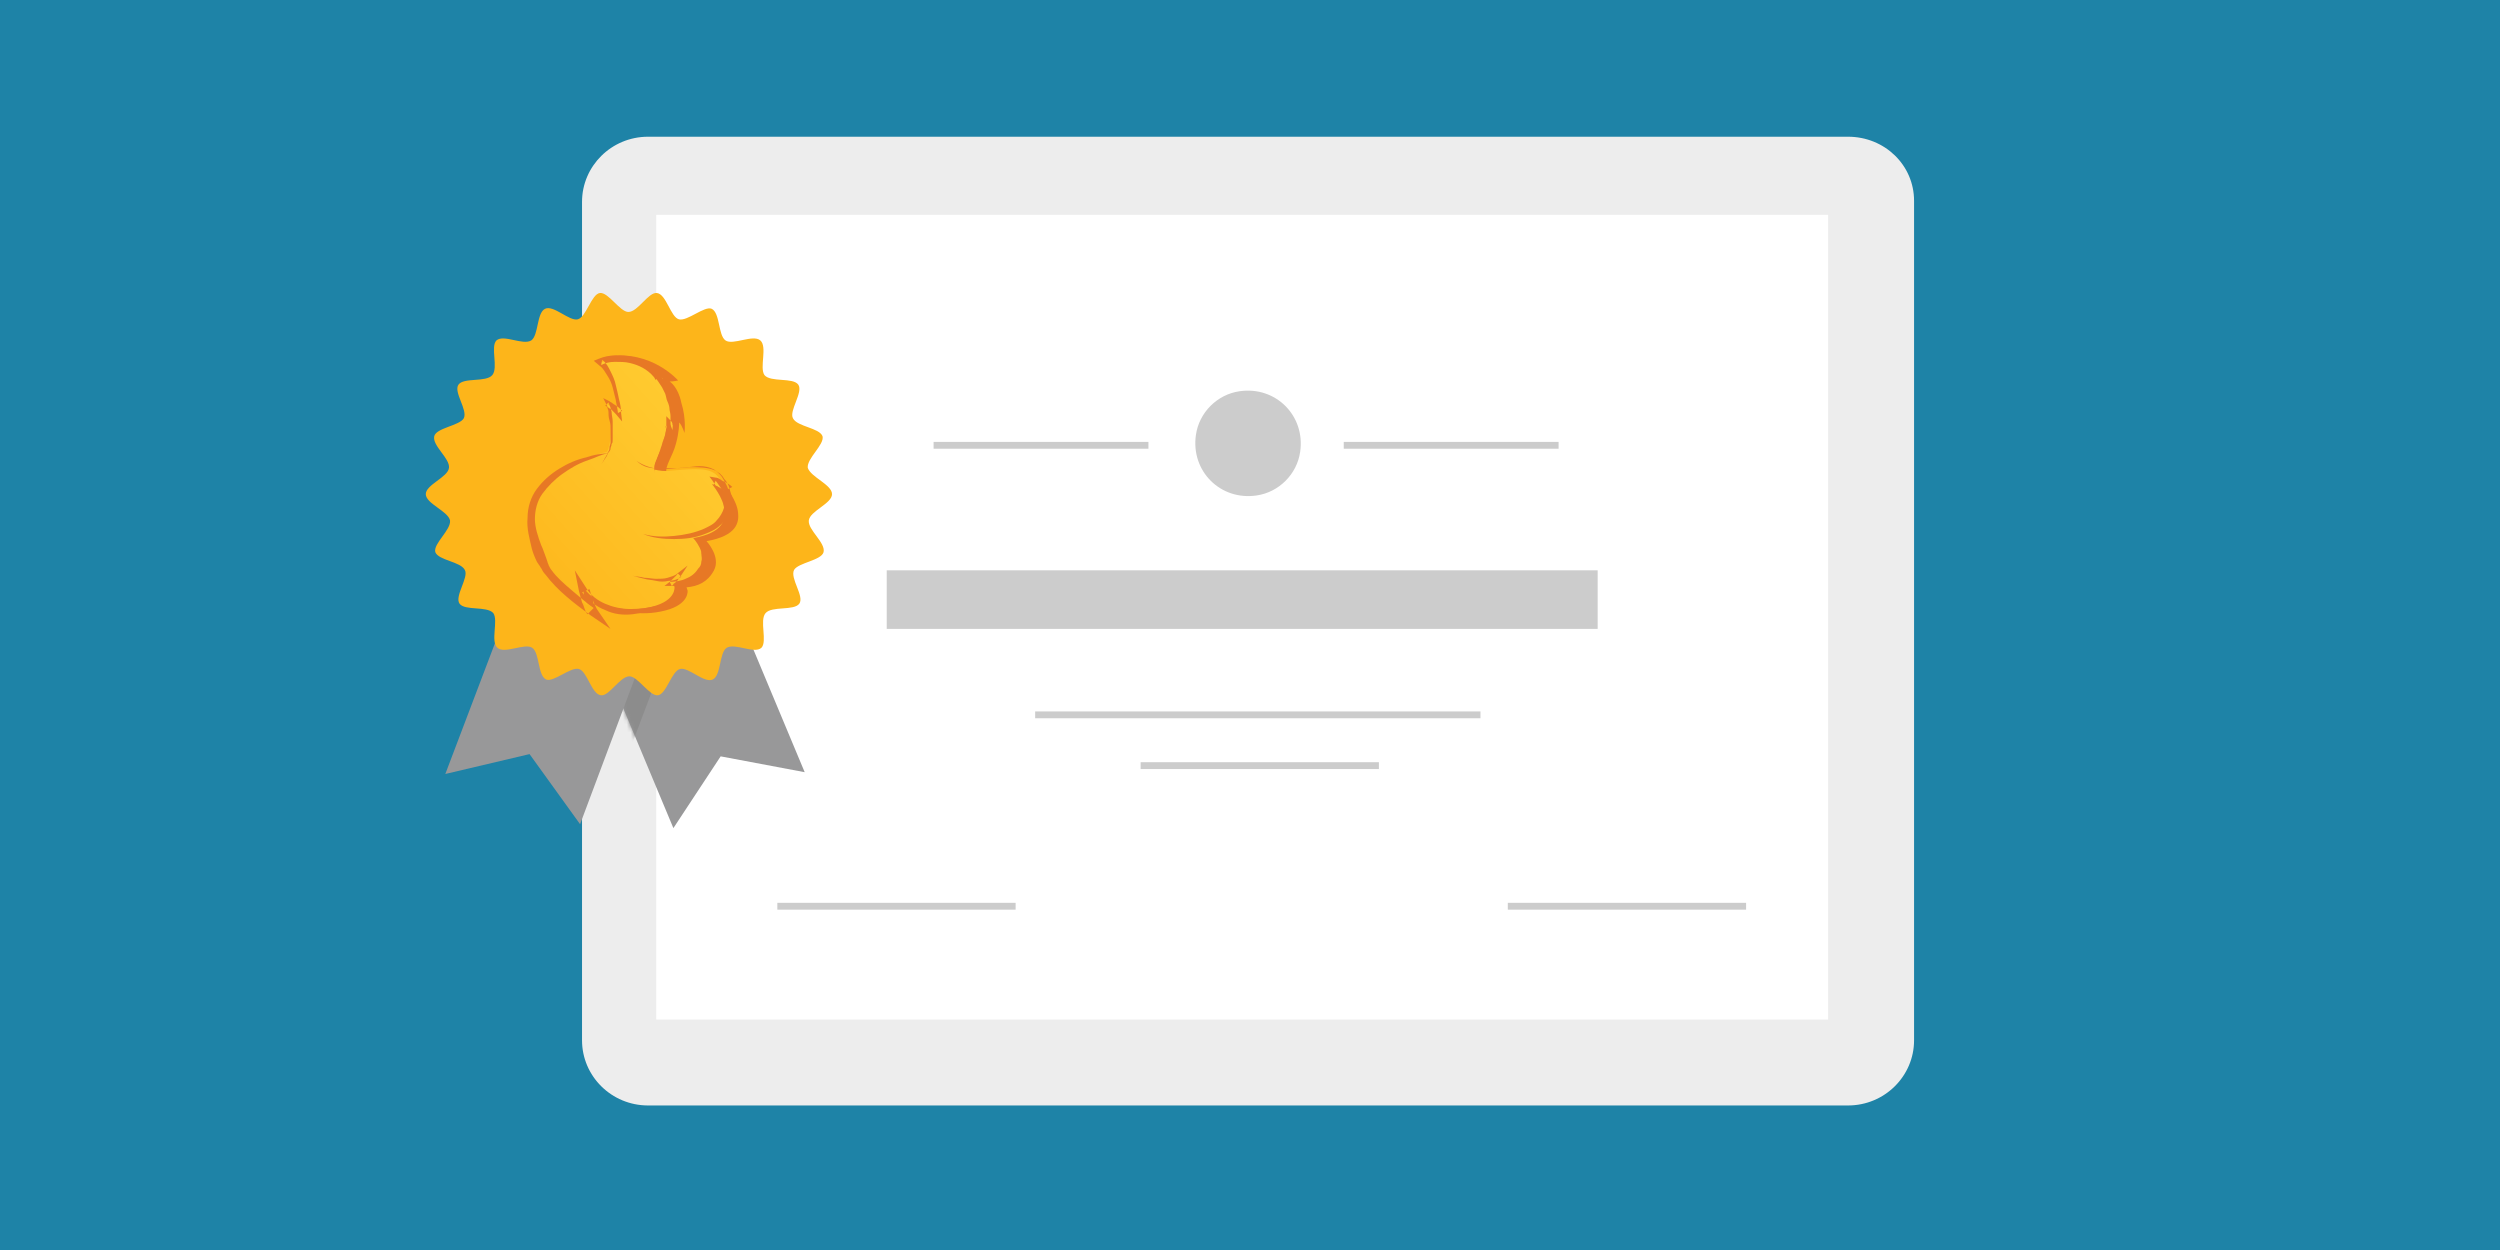 <?xml version="1.0" encoding="UTF-8" standalone="no"?>
<svg width="640px" height="320px" viewBox="0 0 640 320" version="1.1" xmlns="http://www.w3.org/2000/svg" xmlns:xlink="http://www.w3.org/1999/xlink" xmlns:sketch="http://www.bohemiancoding.com/sketch/ns">
    <rect x="0" y="0" width="640" height="320" fill="#333333" stroke="none"/>
    <title>certification</title>
    <description>Created with Sketch (http://www.bohemiancoding.com/sketch)</description>
    <defs>
        <path id="path-1" d="M65,73.68 L65,73.68 L34.613,1 L1,15.32 L31.387,88 L43.487,69.627 L65,73.68 Z"></path>
        <linearGradient x1="78.884%" y1="21.807%" x2="4.201%" y2="106.981%" id="linearGradient-3">
            <stop stop-color="#FFCA2F" offset="0%"></stop>
            <stop stop-color="#FDB51A" offset="100%"></stop>
        </linearGradient>
    </defs>
    <g id="Page-1" stroke="none" stroke-width="1" fill="none" fill-rule="evenodd" sketch:type="MSPage">
        <g id="hero-image" sketch:type="MSLayerGroup" transform="translate(0, -180.5) scale(-1, 1) translate(-0, 180.5) translate(-249, -438)">
            <g id="Group" sketch:type="MSShapeGroup">
                <g id="Shape">
                    <path d="M186.943,360.181 C186.943,360.181 138.417,352.831 118.014,374.801 C118.014,374.801 94.353,391.071 101.265,432.999 C101.265,432.999 139.593,448.486 178.337,445.654 C178.337,445.654 179.978,426.524 174.274,414.31 C174.274,414.31 202.413,415.951 215.464,412.702 C228.515,409.453 186.943,360.181 186.943,360.181 L186.943,360.181 Z" fill="#DCDCDB"></path>
                    <path d="M79.296,511 C79.296,511 54.827,498.669 65.856,466.238 C76.886,433.805 105.04,417.396 140.93,430.553 L178.863,438.784 C178.863,438.784 196.803,455.217 195.972,485.6 L79.296,511 L79.296,511 Z" fill="#425356"></path>
                    <path d="M81.298,512.269 C81.298,512.269 65.388,503.205 75.192,482.625 C84.996,462.046 94.386,449.289 135.189,457.542 C175.991,465.795 196.8,469.511 195.976,485.977 C195.153,502.442 180.046,518.49 129.454,501.999 C129.454,502.001 104.144,522.161 81.298,512.269 L81.298,512.269 Z" fill="#122B2A"></path>
                    <path d="M65.638,495 C65.638,495 53.972,473.386 72.421,450.57 C90.87,427.755 101.201,421.002 131.124,427.164 C160.007,433.112 164,435.397 164,435.397 C164,435.397 119.462,428.442 106.232,431.413 C92.709,434.45 81.027,445.4 72.109,460.005 C63.19,474.608 62.876,485.868 65.638,495 L65.638,495 Z" fill="#627377"></path>
                </g>
            </g>
        </g>
        <rect id="Rectangle-1" fill="#1E83A7" sketch:type="MSShapeGroup" x="0" y="0" width="640" height="320"></rect>
        <g id="certified-01" sketch:type="MSLayerGroup" transform="translate(109, 36)">
            <g id="Group">
                <path d="M364.084,-1 L56.916,-1 C47.518,-1 40,6.531 40,15.677 L40,230.323 C40,239.469 47.518,247 56.916,247 L364.084,247 C373.482,247 381,239.469 381,230.323 L381,15.408 C381,6.262 373.482,-1 364.084,-1 L364.084,-1 Z" id="Shape" fill="#EDEDED" sketch:type="MSShapeGroup"></path>
                <rect id="Rectangle" fill="#FFFFFF" sketch:type="MSShapeGroup" x="59" y="19" width="300" height="206"></rect>
                <g transform="translate(118, 64)" fill="#CCCCCC" sketch:type="MSShapeGroup">
                    <rect id="Rectangle" x="0" y="46" width="182" height="15"></rect>
                    <path d="M90.322,0.158 C99.579,-1.203 107.203,6.421 105.842,15.678 C105.025,21.396 100.396,26.025 94.678,26.842 C85.421,28.203 77.797,20.579 79.158,11.322 C79.975,5.604 84.604,0.975 90.322,0.158 L90.322,0.158 Z" id="Shape"></path>
                </g>
                <path d="M130,78 L185,78" id="Shape" stroke="#CCCCCC" stroke-width="1.75" sketch:type="MSShapeGroup"></path>
                <g transform="translate(0, 40)">
                    <g transform="translate(32, 48)">
                        <path d="M65,73.68 L65,73.68 L34.613,1 L1,15.32 L31.387,88 L43.487,69.627 L65,73.68 Z" id="Shape" fill="#989899" sketch:type="MSShapeGroup"></path>
                        <g id="Clipped">
                            <mask id="mask-2" sketch:name="SVGID_10_" fill="white">
                                <use xlink:href="#path-1"></use>
                            </mask>
                            <g id="SVGID_10_"></g>
                            <path d="M10.339,90.65 L11.15,92 L39,18.307 L3.579,4 L-24,77.693 L-2.639,72.834 L10.339,90.65 Z" id="Shape" fill="#8C8C8C" sketch:type="MSShapeGroup" mask="url(#mask-2)"></path>
                        </g>
                    </g>
                    <path d="M39.504,135 L39.504,135 L67,61.592 L32.765,49 L5,122.14 L26.565,117.05 L39.504,135 Z" id="Shape" fill="#989899" sketch:type="MSShapeGroup"></path>
                    <g id="Shape" sketch:type="MSShapeGroup">
                        <path d="M104,50.5 C104,52.926 98.327,54.813 98.057,57.239 C97.787,59.666 102.379,62.901 101.839,65.327 C101.299,67.484 95.356,68.023 94.275,69.91 C93.195,72.066 96.977,76.649 95.626,78.536 C94.275,80.423 88.603,79.075 86.982,80.963 C85.361,82.85 87.522,88.241 85.901,89.859 C84.01,91.476 79.148,88.511 76.987,89.859 C75.096,91.207 75.636,96.868 73.475,97.946 C71.314,99.024 67.262,94.711 65.101,95.25 C62.94,95.789 61.59,101.72 59.429,101.99 C57.268,102.259 54.296,97.137 52.135,97.137 C49.704,97.137 47.003,102.259 44.842,101.99 C42.41,101.72 41.33,95.789 39.169,95.25 C37.008,94.711 32.686,98.755 30.795,97.946 C28.634,96.868 29.174,91.207 27.283,89.859 C25.392,88.511 20.26,91.476 18.369,89.859 C16.478,88.241 18.639,82.85 17.288,80.963 C15.668,79.075 9.995,80.423 8.644,78.536 C7.294,76.649 11.075,71.797 9.995,69.91 C8.914,67.753 3.242,67.484 2.431,65.327 C1.891,63.17 6.483,59.666 6.213,57.239 C5.673,54.813 0,52.926 0,50.5 C0,48.074 5.673,46.187 5.943,43.761 C6.213,41.334 1.621,38.099 2.161,35.673 C2.701,33.516 8.644,32.977 9.725,31.09 C10.805,28.934 7.023,24.351 8.374,22.464 C9.725,20.577 15.397,21.925 17.018,20.037 C18.639,18.15 16.478,12.759 18.099,11.141 C19.99,9.524 24.852,12.489 27.013,11.141 C28.904,9.793 28.364,4.132 30.525,3.054 C32.686,1.976 36.738,6.289 38.899,5.75 C41.06,5.211 42.41,-0.72 44.571,-0.99 C46.732,-1.259 49.704,3.863 51.865,3.863 C54.296,3.863 56.997,-1.259 59.158,-0.99 C61.59,-0.72 62.67,5.211 64.831,5.75 C66.992,6.289 71.314,2.245 73.205,3.054 C75.366,4.132 74.826,9.793 76.717,11.141 C78.608,12.489 83.74,9.524 85.631,11.141 C87.522,12.759 85.361,18.15 86.712,20.037 C88.332,21.925 94.005,20.577 95.356,22.464 C96.706,24.351 92.925,29.203 94.005,31.09 C95.086,33.247 100.758,33.516 101.569,35.673 C102.109,37.83 97.517,41.334 97.787,43.761 C98.597,46.187 104,48.074 104,50.5 L104,50.5 Z" fill="#FDB51A"></path>
                        <path d="M46.824,15.22 C49.786,18.177 51.671,38.875 51.402,40.219 C50.863,40.219 47.901,40.757 43.592,41.832 C39.822,42.908 32.55,46.94 30.665,52.585 C28.51,57.961 32.281,65.488 32.281,65.488 C32.012,63.337 32.55,65.219 34.974,70.595 C37.398,76.24 43.323,79.735 43.323,79.735 C42.245,78.122 43.323,75.165 43.323,75.165 C47.632,81.079 55.172,81.886 61.366,80.273 C67.561,78.66 67.022,75.165 67.022,75.165 L66.753,74.359 C69.715,74.09 72.139,73.015 73.755,70.058 C75.64,66.563 71.87,62.531 71.87,62.531 C79.68,61.187 80.218,57.692 79.949,55.273 C79.68,52.047 76.717,48.553 76.717,48.553 C78.064,48.821 72.139,44.789 65.945,45.327 C64.329,45.596 62.713,45.327 61.636,45.058 L61.636,45.058 C61.097,43.445 63.252,40.757 64.06,37.531 C64.868,34.574 64.868,32.424 64.868,32.155 C65.675,32.961 66.214,34.843 66.214,34.843 C66.214,34.843 66.753,31.349 65.406,27.048 C64.598,23.015 62.444,21.671 62.444,21.671 C63.521,21.671 64.598,21.402 64.598,21.402 C64.598,21.402 57.865,13.607 46.824,15.22 L46.824,15.22 Z" fill="#E77825"></path>
                        <path d="M44.461,16.852 C48.462,20.04 49.262,29.338 49.262,29.338 C48.462,28.275 46.328,27.478 46.328,27.478 C47.128,28.807 47.395,31.197 47.395,34.385 C47.395,36.511 46.862,38.901 46.328,39.698 C45.795,39.698 44.728,40.23 40.461,41.292 C36.727,42.355 29.792,46.34 27.659,51.919 C25.525,57.232 29.259,64.67 29.259,64.67 C28.992,62.545 29.526,64.404 31.926,69.718 C34.326,75.296 41.527,79.016 41.527,79.016 C40.461,77.422 40.194,74.234 40.194,74.234 C44.461,80.078 51.929,80.875 58.064,79.281 C64.198,77.687 63.664,74.234 63.664,74.234 L63.398,73.437 C66.332,73.171 68.732,72.109 70.332,69.186 C72.199,65.733 68.465,61.748 68.465,61.748 C76.2,60.42 76.733,56.966 76.467,54.575 C76.2,51.387 73.266,47.934 73.266,47.934 C74.6,48.199 77,50.059 77,50.059 C77,50.059 76.467,47.934 74.6,45.809 C72.733,43.683 68.999,43.949 62.864,44.48 C61.264,44.746 59.664,44.48 58.597,44.215 L58.597,44.215 C58.064,42.621 60.197,39.964 60.997,36.776 C61.797,33.854 61.797,31.729 61.797,31.463 C62.598,32.26 63.131,34.12 63.131,34.12 C63.131,34.12 63.664,30.666 62.331,26.416 C61.264,21.899 59.13,20.837 59.13,20.837 C60.197,20.837 60.731,21.103 60.731,21.103 C55.13,14.992 48.462,15.524 44.461,16.852 L44.461,16.852 Z" fill="url(#linearGradient-3)"></path>
                        <path d="M63.947,74.554 C64.216,75.625 63.41,76.964 62.604,77.768 C61.797,78.571 60.722,79.107 59.647,79.643 C57.497,80.446 55.078,80.982 52.928,81.25 C50.51,81.518 48.091,81.25 45.941,80.179 C43.791,79.375 41.641,77.768 40.028,75.625 L41.91,74.821 C42.178,75.625 42.447,76.696 42.716,77.5 C42.985,78.304 43.522,79.375 43.791,79.911 L47.285,85 L42.178,81.518 C40.028,79.911 38.147,78.571 35.997,76.696 C34.116,75.089 32.235,73.214 30.622,71.071 C30.085,70.536 29.816,70 29.547,69.464 C29.278,69.196 29.278,68.929 29.01,68.661 L28.472,67.857 C27.935,66.786 27.397,65.446 27.128,64.375 C26.591,61.964 25.785,59.286 26.053,56.607 C26.053,53.929 26.86,51.25 28.472,49.107 C30.085,46.964 31.966,45.357 34.116,44.018 C36.266,42.679 38.685,41.607 41.103,41.071 C43.522,40.268 44.328,40.268 46.747,40 C44.328,40.536 43.791,41.071 41.372,41.875 C38.953,42.679 36.803,44.018 34.922,45.357 C33.041,46.696 31.16,48.571 29.816,50.446 C28.472,52.321 27.935,54.732 27.935,56.875 C27.935,59.018 28.741,61.429 29.547,63.571 C30.085,64.643 30.353,65.714 30.891,67.054 L31.16,67.857 C31.16,68.125 31.428,68.393 31.428,68.661 C31.697,69.196 31.966,69.732 32.235,70 C33.578,71.875 35.46,73.482 37.341,75.089 C39.222,76.696 41.103,78.304 42.985,79.643 L41.372,81.25 C40.566,80.179 40.566,79.107 40.028,78.304 C39.76,77.232 39.491,76.429 39.222,75.357 L38.147,70 L41.103,74.554 C42.178,76.429 44.06,77.768 45.941,78.571 C47.822,79.375 49.972,79.911 52.391,79.911 C54.541,79.911 56.96,79.643 59.11,79.107 C60.185,78.839 61.26,78.304 62.066,77.768 C63.41,76.964 63.947,75.893 63.947,74.554 L63.947,74.554 Z" fill="#E77825"></path>
                        <path d="M54,42 C55.862,43.333 57.989,43.867 60.117,44.133 C62.245,44.133 64.372,43.867 66.766,43.6 C67.83,43.6 68.894,43.333 70.223,43.333 C71.287,43.333 72.617,43.6 73.681,44.133 C74.213,44.4 74.745,44.933 75.277,45.2 C75.809,45.733 76.074,46 76.34,46.533 C77.138,47.333 77.67,48.4 77.936,49.733 L79,53.467 L76.872,50.267 C76.34,49.733 75.809,49.467 75.277,48.933 C74.745,48.667 73.947,48.133 73.681,48.133 L74.213,47.067 C75.011,48.133 75.809,49.2 76.34,50.533 C76.872,51.867 77.404,53.2 77.404,54.8 C77.138,56.4 76.34,57.733 75.277,58.533 C74.213,59.6 72.883,60.133 71.553,60.667 C68.894,61.733 66.234,62 63.574,62 C60.915,62 57.989,61.733 55.596,60.667 C58.255,61.467 60.915,61.467 63.574,61.2 C66.234,60.933 68.894,60.4 71.287,59.333 C72.351,58.8 73.681,58.267 74.479,57.2 C75.277,56.4 76.074,55.067 76.34,54 C76.34,52.933 76.074,51.6 75.543,50.533 C75.011,49.467 74.213,48.4 73.415,47.067 L72.617,46 L74.213,46.267 C74.745,46.267 75.011,46.533 75.543,46.8 C75.809,47.067 76.34,47.333 76.606,47.333 C77.404,47.867 77.936,48.133 78.468,48.667 L77.404,49.2 C77.138,48.4 76.606,47.333 76.074,46.533 C75.809,46 75.543,45.733 75.011,45.2 C74.745,44.933 74.213,44.4 73.947,44.4 C72.085,43.6 69.957,43.6 67.564,43.6 L64.372,43.867 L60.915,43.867 C57.723,44.133 55.596,43.6 54,42 L54,42 Z" fill="#E77825"></path>
                        <path d="M69.19,62 C70.269,63.043 71.349,64.087 71.618,65.652 C71.888,66.435 72.158,67.217 71.888,68 C71.888,68.783 71.349,69.565 71.079,70.087 C70.269,71.391 68.92,72.435 67.571,73.217 C65.952,74 64.603,74 62.984,74 L61.095,74 L62.444,72.957 L63.523,71.913 L64.063,71.391 C64.333,71.13 64.333,70.87 64.603,70.87 L65.412,71.652 C64.333,72.435 63.254,72.696 62.174,72.696 C61.095,72.957 60.016,72.957 58.936,72.696 C57.857,72.435 56.778,72.435 55.968,72.174 C54.889,71.913 53.809,71.652 53,71.391 C54.079,71.652 55.159,71.652 55.968,71.913 C57.047,71.913 58.127,72.174 58.936,72.174 C60.016,72.174 61.095,72.174 61.904,71.913 C62.714,71.652 63.793,71.391 64.333,70.87 L67.031,68.783 L65.142,71.652 C64.873,71.913 64.603,72.174 64.603,72.435 L64.063,72.957 L62.984,74 L62.444,72.957 C63.793,72.957 65.412,72.696 66.492,72.174 C67.841,71.652 68.92,70.87 69.73,69.565 C70.269,69.043 70.539,68.522 70.539,67.739 C70.809,66.957 70.539,66.435 70.539,65.652 C70.809,64.348 69.999,63.043 69.19,62 L69.19,62 Z" fill="#E77825"></path>
                        <path d="M58.615,45 C58.346,44.455 58.615,43.909 58.615,43.364 C58.615,42.818 58.885,42.273 59.154,41.727 C59.423,40.636 59.962,39.545 60.231,38.455 C60.5,37.909 60.5,37.364 60.769,36.818 C60.769,36.545 61.038,36.273 61.038,36 L61.308,35.182 C61.308,34.636 61.577,34.091 61.577,33.545 L61.577,32.727 L61.577,32.182 L61.577,31.909 L61.577,31.909 L61.577,30.545 L62.385,31.364 C62.923,31.909 63.192,32.182 63.192,32.727 C63.462,33.273 63.731,33.545 63.731,34.364 L62.654,34.364 L62.654,32.455 L62.654,30.545 C62.654,29.727 62.385,29.182 62.385,28.636 C62.385,28.091 62.115,27.273 61.846,26.727 C61.577,26.182 61.577,25.636 61.308,24.818 L60.5,23.182 L59.962,22.364 L59.423,21.545 C59.423,21.545 59.154,21.273 59.154,21 L58.885,21.273 C58.615,21 58.615,20.727 58.346,20.455 C56.731,18.545 54.577,17.455 52.154,16.909 C51.077,16.636 49.731,16.636 48.385,16.636 C47.038,16.636 45.962,16.909 44.885,17.455 L45.154,16.091 C46.231,16.909 46.769,18 47.308,19.091 C47.846,20.182 48.385,21.273 48.654,22.636 C48.923,23.727 49.192,24.818 49.462,26.182 C49.731,27.273 50,28.364 50,29.727 L50.269,31.909 L48.654,30 L47.577,28.909 C47.308,28.636 47.038,28.636 46.769,28.364 C46.5,28.091 46.231,28.091 45.962,27.818 L46.769,27 C47.038,27.545 47.038,27.818 47.308,28.364 C47.308,28.909 47.577,29.182 47.577,29.455 C47.577,30.273 47.846,31.091 47.846,31.909 L47.846,34.364 L47.846,35.455 L47.846,36.545 C47.846,37.091 47.846,37.364 47.577,37.636 C47.577,38.182 47.308,38.455 47.308,38.727 C47.308,39.273 47.038,39.545 46.769,39.818 C46.5,40.091 46.5,40.636 46.231,40.909 C45.692,41.727 45.423,42.273 44.885,42.818 L44.077,43.636 L43.269,44.455 C43.538,44.182 43.808,43.909 44.077,43.636 C44.346,43.364 44.615,43.091 44.885,42.818 C45.423,42.273 45.692,41.455 46.231,40.636 C46.5,40.364 46.5,39.818 46.769,39.545 C47.038,39.273 47.038,38.727 47.038,38.455 C47.038,38.182 47.308,37.636 47.308,37.364 L47.308,36.273 L47.308,35.182 L47.308,34.091 C47.308,33.273 47.308,32.455 47.038,31.636 C46.769,30.818 46.769,30 46.769,29.455 C46.769,28.909 46.5,28.636 46.5,28.364 C46.5,28.091 46.231,27.545 46.231,27.545 L45.423,25.909 L47.038,26.727 C47.308,27 47.577,27 47.846,27.273 C48.115,27.545 48.385,27.545 48.654,27.818 C49.192,28.091 49.731,28.636 50.269,29.182 L49.192,29.727 C49.192,29.182 48.923,28.636 48.923,28.091 C48.923,27.545 48.654,27 48.654,26.455 L47.846,23.182 C47.577,22.091 47.038,21 46.5,20.182 C45.962,19.364 45.423,18.273 44.615,17.727 L43,16.364 L44.346,15.818 C45.692,15.273 47.038,15 48.385,15 C49.731,15 51.077,15 52.423,15.273 C53.769,15.545 55.115,16.091 56.192,16.636 C57.538,17.455 58.615,18.273 59.423,19.364 C59.692,19.636 59.962,19.909 60.231,20.182 L60.5,20.727 C60.5,21 60.769,21 60.769,21.273 L61.308,22.091 L61.846,22.909 C62.115,23.455 62.385,24.273 62.654,24.818 C62.923,25.636 63.192,26.182 63.192,26.727 C63.462,27.545 63.462,28.091 63.731,28.909 C63.731,29.727 64,30.273 64,31.091 L64,33.273 C64,34.091 64,34.636 63.731,35.455 L63.462,38.182 L62.654,35.727 C62.385,35.182 62.385,34.909 62.115,34.364 C61.846,33.818 61.577,33.545 61.308,33.273 L62.115,32.727 L62.115,33 L62.115,33.273 L62.115,33.818 L62.115,34.636 C62.115,35.182 61.846,35.727 61.846,36.273 C61.577,36.818 61.577,37.364 61.308,37.909 C61.038,38.455 61.038,39 60.769,39.545 C60.231,40.636 59.962,41.727 59.423,42.545 C59.154,43.091 58.885,43.636 58.885,44.182 C58.615,43.909 58.346,44.727 58.615,45 L58.615,45 Z" fill="#E77825"></path>
                    </g>
                </g>
                <path d="M235,78 L290,78" id="Shape" stroke="#CCCCCC" stroke-width="1.75" sketch:type="MSShapeGroup"></path>
                <path d="M156,147 L270,147" id="Shape" stroke="#CCCCCC" stroke-width="1.75" sketch:type="MSShapeGroup"></path>
                <path d="M90,196 L151,196" id="Shape" stroke="#CCCCCC" stroke-width="1.75" sketch:type="MSShapeGroup"></path>
                <path d="M277,196 L338,196" id="Shape" stroke="#CCCCCC" stroke-width="1.75" sketch:type="MSShapeGroup"></path>
                <path d="M183,160 L244,160" id="Shape" stroke="#CCCCCC" stroke-width="1.75" sketch:type="MSShapeGroup"></path>
            </g>
        </g>
    </g>
</svg>